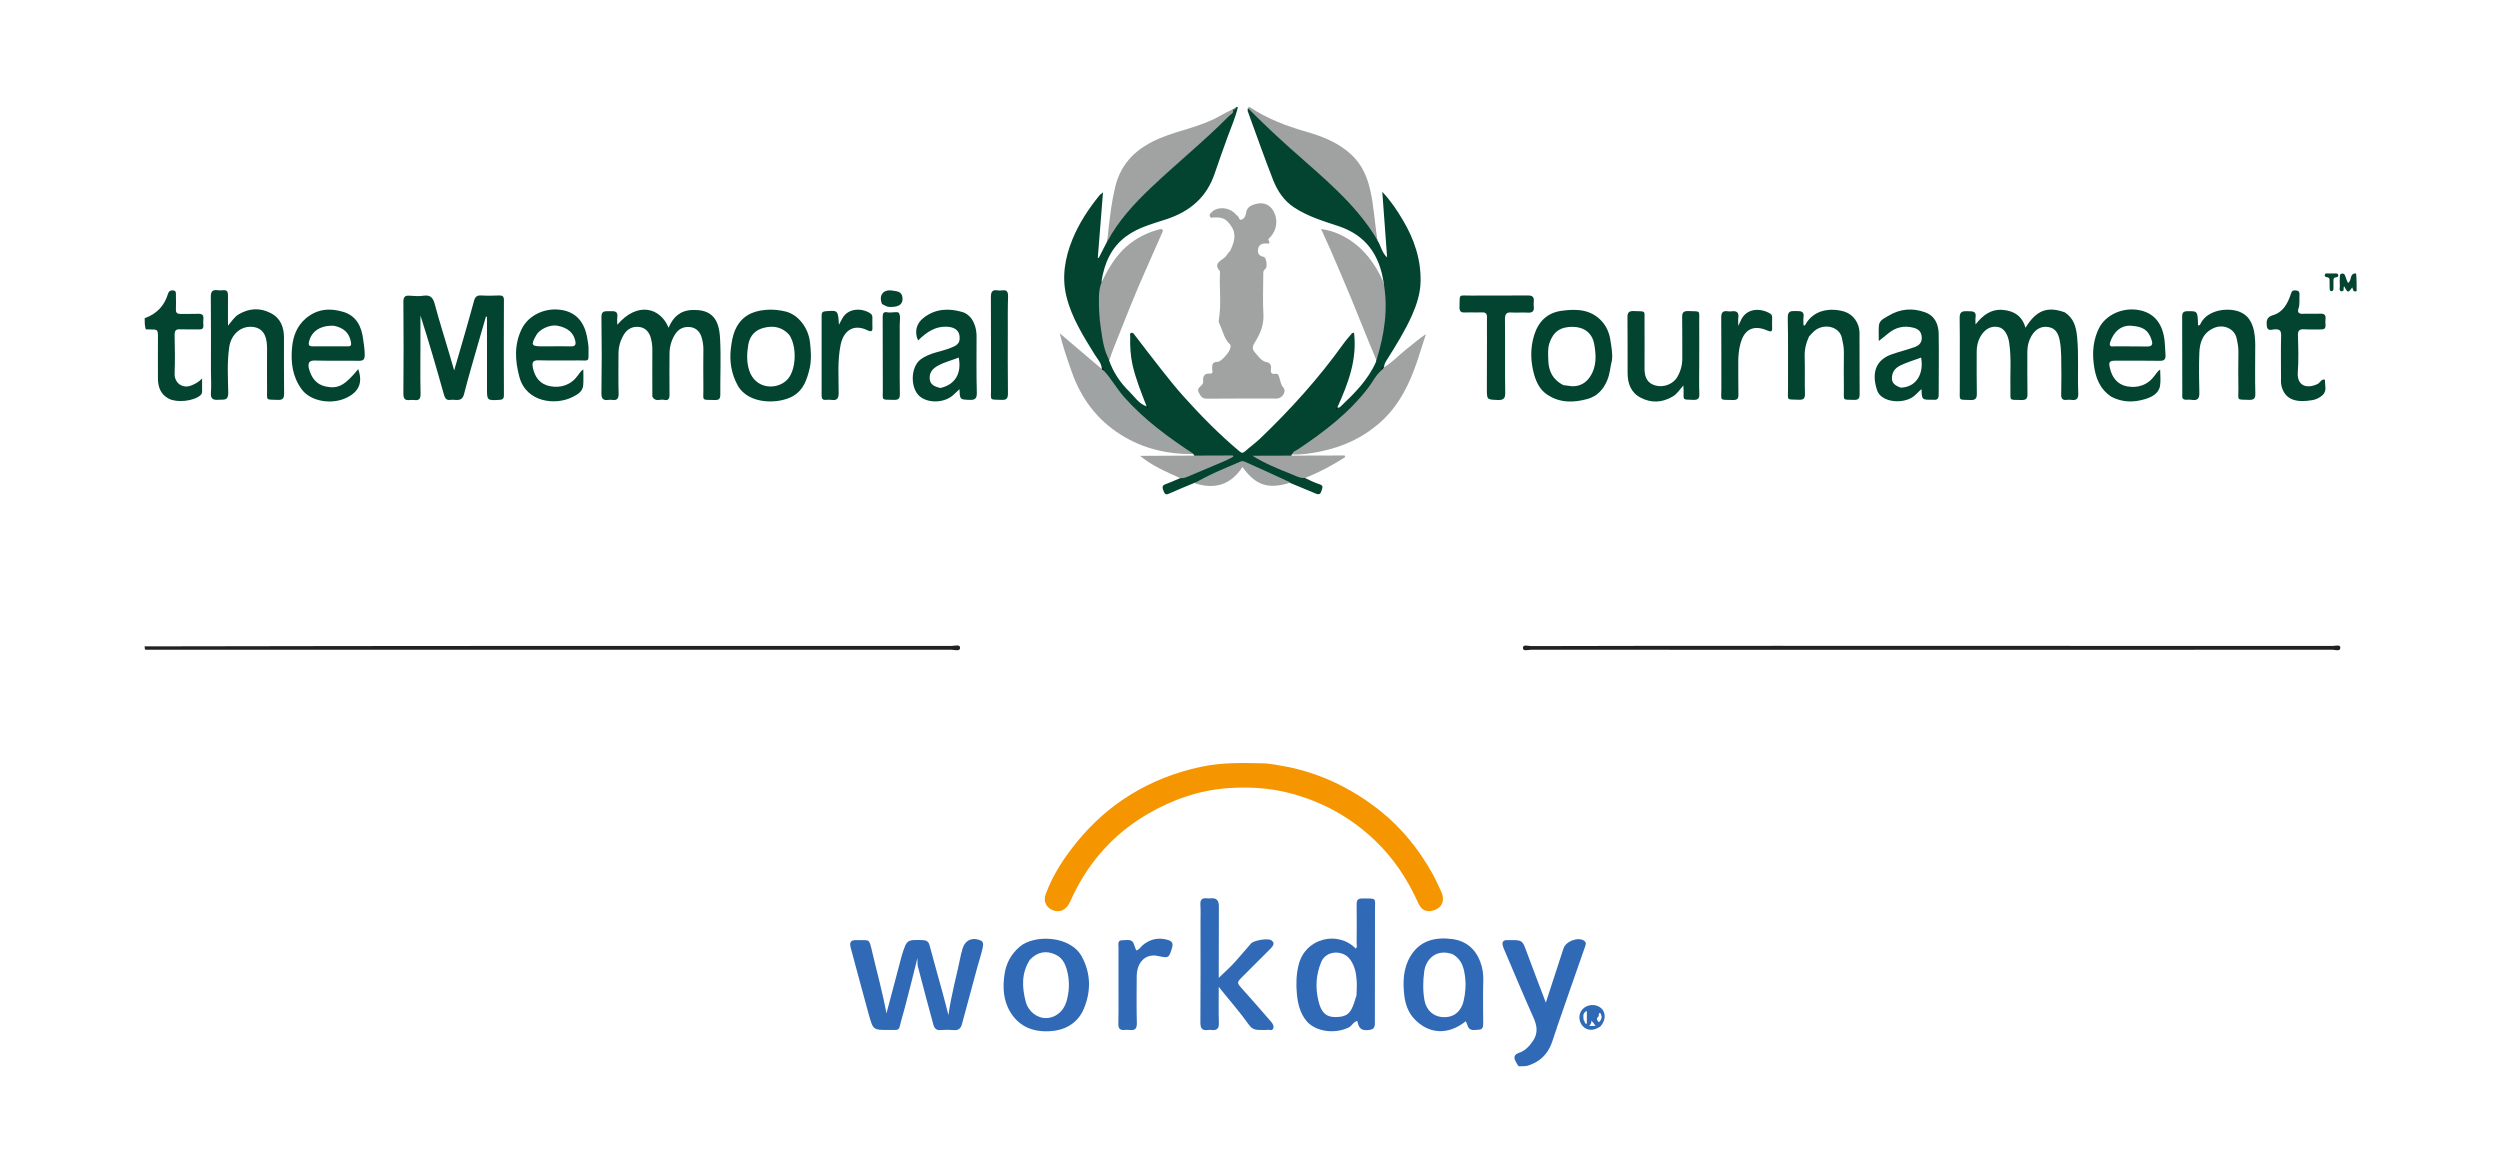 <svg xmlns="http://www.w3.org/2000/svg" viewBox="0 0 1920 900">
  <title>the Memorial Tournament | Workday</title>
  <path fill="#02442F" d="M1062.7,217.4c-3.2-21.7-13.7-36.9-35.2-43.9c-11.6-3.8-23.4-7.4-33.8-14.3c-7.8-5.2-12.7-12.7-16-21.1
    c-6.8-17.4-13-35.1-19.4-52.6c-0.2-0.6-0.1-1.3,0-2.3c1.8-0.2,2.8,0.9,3.9,2c23.1,23.6,49.6,43.6,72.6,67.4c7.7,8,15,16.4,20.6,26.1
    c1,1.7,1.9,3.5,2.4,5.8c2.8,4.1,3.1,9.1,7.5,13.2c-1.2-17-2.4-33.1-3.7-50.4c6.7,7.2,11.5,14.4,15.9,21.9
    c8.6,14.5,13.9,30.1,13.5,47.2c-0.2,9.1-3,17.6-6.6,25.8c-5.4,12-12.3,23.1-19.3,34.2c-1,1.6-2,3.1-2.2,5.7
    c-0.4,1.3-0.7,1.8-1.2,2.7c-8.3,11.9-16.7,23.2-27.2,32.9c-11.9,10.9-24.8,20.5-38.4,29.4c-1.1,0.7-2.5,1-3.9,1.8
    c-0.3,0.2-0.2,0.6-0.2,0.8c-1.6,2.2-3.9,1.7-6,1.7c-7.6,0.1-15.2,0.1-21.3-0.1c11.4,5,24.1,10.3,37.1,15.6c4,1.9,7.7,3.8,11.6,5
    c3.5,1.1,2,3.1,1.5,5c-0.6,2.3-1.7,3.3-4.3,2.2c-6.2-2.7-12.5-5.1-19-7.9c-9.7-3.1-18.5-7.4-27.2-11.9c-7.3-3.7-13.7-3.7-20.6,0.1
    c-7.3,4-15.2,6.8-22.7,10.4c-1.1,0.5-2.1,0.9-3.7,1c-6.9,2.9-13.4,5.5-19.8,8.4c-2.6,1.2-3.3-0.4-4-2.1c-0.7-2-1.7-4.1,1.4-5.2
    c3.5-1.3,7-2.8,10.7-4.4c9-4.4,18.3-7.4,27.2-11.5c3.9-1.8,7.7-4,11.2-4.7c-5.9,0.1-12.9,0.1-19.9,0c-2.3,0-4.7,0.3-7-1.3
    c-0.2-0.3-0.3-0.7-0.3-0.9c-6.4-2.4-11.5-6.8-16.9-10.5c-10.5-7.1-20.2-15.2-29.3-24c-8.6-8.3-15.7-18-22.6-28.2
    c-0.7-1-1.1-1.7-1.9-2.8c-0.2-5.1-3.5-8-5.6-11.5c-8.6-14-17.5-28-21.5-44.1c-3.8-15-1.3-29.9,4.5-44.1c5-12.3,12.3-23.4,20.7-33.8
    c0.5-0.6,1.2-1.1,2.8-2.4c-1.4,17.4-2.7,33.8-4,50.2c0.2,0.1,0.5,0.2,0.7,0.2c2-3.9,4-7.9,6.2-12.1c3.9-11.8,12.1-20.2,19.7-29
    c16.3-18.6,35.9-33.6,54-50.3c7.8-7.2,15.6-14.5,23-22.6C947,84,947,84,947,84c0.5-0.4,1.1-0.4,1.9-1c0.2-0.2,0.1-0.5,0.1-0.6
    c0.5-0.1,0.9-0.2,1.7-0.2c-1.7,7.7-5,14.9-7.7,22.4c-3.4,9.5-6.9,19-10.1,28.6c-6.1,18.1-18.7,29-36.6,35
    c-10.7,3.6-22,6.3-31.4,13.3c-11.4,8.4-16.6,20.3-18.9,34.2c1.6,3.4-0.5,6.2-0.6,9.2c-0.3,14.7,0.7,29.3,4.7,43.5
    c0.7,2.6,1.5,5.1,1.6,8.2c3.4,9.6,8.8,17.5,15.7,24.2c4.1,4,7.1,9.2,13.2,11.3c-4-10.4-8.3-20.8-10.8-31.8c-1.6-7.2-2-14.4-1.8-21.7
    c0-1.1-0.5-2.6,0.9-3c1.3-0.3,2,1,2.7,1.9c6.6,8.5,13,17.1,19.7,25.5c5.8,7.4,11.7,14.8,18,21.8c13.3,14.8,27.3,29,42.6,41.8
    c1.6,1.4,2.6,1.5,4.2,0.1c3.8-3.4,8-6.4,11.7-9.9c23.3-22.3,44.8-46.1,63.6-72.3c2.1-3,4.5-5.7,6.9-8.5c0.2-0.2,0.6-0.2,1.6-0.5
    c2.5,20.7-4.5,39-12.8,57.4c1.1,0.5,1.9-0.1,2.6-0.8c10.6-10.1,21.1-20.4,27.2-34.5c-0.3-3.7,0.7-6.9,1.6-10.1
    c4.1-15.4,4.9-31.1,3.8-47C1062.1,219.4,1062.1,218.6,1062.7,217.4z"/>
  <path fill="#3069b5" d="M1166.4,818.9c-1.1-1.2-1.7-2.4-2.3-3.6c-1.7-3.2-1.4-5.4,2.5-6.7c4.6-1.6,7.8-4.9,10.6-9
    c4.4-6.4,3.2-12.2,0.2-18.8c-7.5-16.6-14.4-33.4-21.6-50.2c-0.6-1.4-1.2-2.7-1.6-4.1c-0.8-2.8,0.1-4.6,3.3-4.5c1.2,0,2.3,0,3.5,0
    c7.8,0,8.3,0.5,11,7.8c4.9,13.2,9.9,26.3,15.2,40.2c4.7-14.4,9.1-28.1,13.6-41.7c1.8-5.4,11-8.9,15.7-5.9c2.2,1.4,1.3,3.3,0.6,5.3
    c-7,19.8-13.8,39.6-20.7,59.4c-1.6,4.5-2.9,9.1-4.5,13.5c-3.2,9-9.3,15-18.7,17.9C1171,818.9,1168.9,818.9,1166.4,818.9z"/>
  <path fill="#A0A2A2" d="M1057.9,184.5c-16.8-28.5-42.8-48.9-67.1-70.7c-10.9-9.8-21.6-19.8-32.1-30.5c-0.3-0.3-0.3-0.6-0.2-0.7
    c0.3-0.2,0.6-0.3,1.2-0.4c13.5,9,28.1,14.5,43.3,18.9c13.1,3.7,25.7,8.8,35.6,18.4c7.1,6.9,11.2,15.7,13.5,25.5
    C1055.2,157.8,1055.7,171.1,1057.9,184.5z"/>
  <path fill="#232120" d="M111.1,496.4c206.6-0.4,413-0.4,619.5-0.3c2.4,0,6.8-1.6,6.7,1.5c0,2.9-4.4,1.4-6.8,1.4
    C524.4,499,318.2,499,111.6,499C111.1,498.3,111.1,497.5,111.1,496.4z"/>
  <path fill="#02442F" d="M111.1,244.4c9.2-3.3,15-9.4,17.8-18.4c0.6-2.1,1.7-3.1,3.9-3c2.9,0.2,2.2,2.4,2.3,4.1c0.1,3.5,0.1,7,0,10.5
    c-0.1,2.6,1,3.5,3.5,3.5c4.5-0.1,9,0.1,13.5-0.1c3-0.1,4.4,0.8,4.1,3.9c-0.2,1.6-0.1,3.3,0,5c0.1,2.4-1,3.2-3.3,3.1
    c-4.8-0.1-9.7,0.1-14.5-0.1c-3.3-0.2-4.3,1-4.3,4.3c0.2,9.8,0.4,19.7,0,29.5c-0.3,7.5,6.2,12.3,13.4,9.1c2.5-1.1,5-2.3,7.7-5.1
    c0,4.1,0,7,0,10c0,1.2-0.5,2.2-1.4,3c-5.5,4.5-18,5.7-24.2,2.5c-6.2-3.3-8.2-8.8-8.3-15.2c-0.1-10.5,0-21,0-31.5
    c0-6.5,0-6.5-6.4-6.5c-0.8,0-1.7,0-2.9,0C111.1,250.3,111.1,247.6,111.1,244.4z"/>
  <path fill="#02442F" d="M1809.9,223.6c-2.7,0.9-2.8-1.1-3.3-2.9c-3.3,4.4-3.5,4.4-6.3-0.8c-1,1.1,0.6,4-2,3.8c-2.3-0.2-1.2-2.7-1.3-4.2
    c-0.2-2.1-0.1-4.3,0-6.5c0-1.3-0.1-2.8,1.9-2.9c1.5-0.1,1.9,0.8,2.3,2.1c0.5,1.7,1.3,3.4,2,5.1c3.3-1.6,0.8-7.5,6.3-7.3
    C1809.9,214.4,1809.9,218.7,1809.9,223.6z"/>
  <path fill="#F59500" d="M990.6,589.3c26.2,5.7,49.1,17.3,69.6,33.6c16.3,13,29.2,29.1,39.5,47.3c2.7,4.8,5,9.9,7.3,14.9
    c2.5,5.4,1,10.8-3.6,13.1c-6.2,3.1-11.4,1.7-14.1-4.5c-8.3-18.4-19.2-35-34-48.9c-18.7-17.6-40.4-29.4-65.2-35.8
    c-15.6-4-31.3-4.8-47.1-3.7c-22,1.6-42.5,8.7-61.7,19.9c-10.5,6.2-20.2,13.5-28.7,22c-13.1,13-23.2,28.2-30.7,45.2
    c-2.9,6.5-7.8,8.7-13.2,6.7c-5.1-1.9-7.6-6.9-5.7-12.1c5.5-15.2,14.3-28.4,24.4-40.8c11.7-14.2,25.2-26.3,41-36
    c16.6-10.2,34.5-17.1,53.6-21.2c15.5-3.4,31.2-3.2,46.9-2.8C976,586.3,983.1,588,990.6,589.3z"/>
  <path fill="#02442F" d="M344.9,271.1c1.2,4.3,2.3,8.1,3.9,13.4c3-10.3,5.6-19.3,8.2-28.3c2.4-8.4,4.8-16.8,7.1-25.3
    c0.8-3,2.3-4.2,5.6-4c4.5,0.3,9,0.2,13.5,0c2.7-0.1,3.9,0.7,3.8,3.7c-0.1,24.3-0.1,48.6,0,73c0,2.6-1,3.4-3.5,3.5
    c-9.5,0.5-9.5,0.5-9.5-8.9c0-18.3,0-36.6,0-54.9c-0.3-0.1-0.5-0.1-0.8-0.2c-1.7,6-3.5,12-5.2,18c-3.9,13.8-8.1,27.6-11.6,41.5
    c-1.7,6.7-6.6,3.9-10.4,4.5c-3.8,0.6-4.4-1.9-5.3-4.9c-5.6-20-11.4-40-17.8-59.9c0,7,0,14,0,21c0,13-0.2,26,0.1,39
    c0.1,4.1-1.2,5.5-5.1,4.9c-1-0.1-2-0.1-3,0c-3.9,0.5-5.1-0.9-5.1-4.9c0.2-23.5,0.2-47,0-70.5c0-3.8,1.2-5,4.9-4.7
    c3.5,0.3,7.1,0.5,10.5,0c5.9-0.9,7.6,2.1,8.9,7.2C337.3,246.4,341.2,258.5,344.9,271.1z"/>
  <path fill="#3069b5" d="M694.9,773.9c-1.3,5-2.8,9.5-3.8,14.1c-0.5,2.3-1.6,3.1-3.7,3c-1.7,0-3.3,0-5,0c-11.7,0-11.8,0-15-11.2
    c-4.8-17.3-9.4-34.8-14.1-52.1c-0.9-3.5-0.3-5.8,4.1-5.7c10.9,0.4,9.8-2.1,12.6,9.7c3.5,15,7.7,29.9,10.8,46.6
    c4-14.9,7.6-28.4,11.1-41.9c0.3-1.1,0.6-2.2,0.9-3.3c3.7-11.5,3.7-11.4,15.8-11.1c2.9,0.1,4.6,1.1,5.3,4c3.2,12,6.6,24,9.9,36
    c1.6,5.8,3,11.6,4.6,17.6c2.2-16.1,6.7-31.6,9.8-47.3c0.1-0.6,0.5-1.2,0.6-1.9c1.4-7.7,7.1-11.1,14.1-8.2c3,1.2,2.1,4,1.7,6.1
    c-1,4.6-2.5,9.2-3.8,13.7c-4,14.7-8,29.4-11.9,44.1c-0.9,3.6-2.6,5.4-6.5,5c-3.3-0.3-6.7-0.3-10,0c-3.1,0.3-4.7-1.2-5.5-3.9
    c-4.1-15-8.1-30-12-45.1c-0.4-1.7-0.2-3.6-0.3-6.4C701.4,748.9,698.2,761.2,694.9,773.9z"/>
  <path fill="#02442F" d="M501,304.7c0-12.5-0.1-24.5,0-36.4c0-3.4-0.5-6.7-1.5-9.8c-1.3-3.9-4.2-6.9-8.6-7.4c-5.1-0.6-9.2,1.5-11.8,5.9
    c-2.7,4.5-4.1,9.4-4.1,14.7c0,10.2-0.2,20.3,0.1,30.5c0.1,4-1.2,5.5-5.1,4.9c-0.8-0.1-1.7-0.1-2.5,0c-4.3,0.7-5.7-0.9-5.6-5.4
    c0.3-19.3,0.3-38.6,0-58c-0.1-5.6,3.1-4.5,6.4-4.7c3.4-0.1,6.5-0.3,5.8,4.7c-0.3,1.7,0,3.5,0,5.7c15.5-18.1,33-13.2,39.4,2.3
    c3.3-8.1,8.9-13.2,17.7-13.6c15.7-0.8,21,7.2,21.8,21.5c0.8,14.5,0.1,29,0.2,43.5c0,3.5-1.3,4.2-4.4,4.1c-10.4-0.3-8.5,1-8.6-8.3
    c-0.1-10.3-0.1-20.7,0-31c0-3.2-0.6-6.4-1.5-9.3c-1.3-3.9-4.2-6.9-8.6-7.4c-5.1-0.6-9.2,1.5-11.8,5.8c-2.7,4.4-4.1,9.4-4.1,14.7
    c-0.1,10.5-0.1,21,0,31.5c0,3.1-1,4.6-4,3.9C507.1,306.3,503.4,309,501,304.7z"/>
  <path fill="#02442F" d="M1585.8,239.9c6.9,4.6,8.6,11,9.4,18.6c1.4,14.5,0.3,28.9,0.9,43.4c0.2,4.2-1.2,5.8-5.3,5.2
    c-1.1-0.2-2.3-0.1-3.5,0c-3.2,0.4-4.4-0.9-4.3-4.2c0.2-9.8,0.2-19.7,0-29.5c-0.1-4.1-0.4-8.3-1.2-12.3c-1-4.7-3-9-8.5-9.9
    c-5.4-1-10.1,1.5-13.2,6.9c-2.1,3.7-3.1,7.6-3.1,11.9c0,10.8-0.1,21.7,0.1,32.5c0.1,3.9-1.2,4.8-4.9,4.7c-9.7-0.3-8,1-8.2-8.3
    c-0.3-11.8,0.8-23.6-0.9-35.4c-0.9-6.4-3.8-11.4-8.3-12.3c-5.6-1.2-10.6,1.5-13.9,7.4c-2,3.6-2.8,7.4-2.8,11.4
    c0,10.7-0.1,21.3,0.1,32c0.1,3.7-0.7,5.4-4.9,5.2c-9.6-0.4-8.1,1-8.2-8.3c-0.1-18.2,0.2-36.3-0.1-54.5c-0.1-4.7,1.7-5.6,5.8-5.4
    c3.6,0.2,7.4-0.6,6.4,5.1c-0.2,1.3,0,2.6,0,5.1c5.7-7.3,12-11.9,20.9-11.2c8.8,0.7,14.9,4.8,17.5,13.7
    C1563.8,238.3,1572.3,235,1585.8,239.9z"/>
  <path fill="#3069b5" d="M969.1,791c-4.1,0-7,0.1-9.8-3.8c-7-9.9-15.1-19-23.3-29.3c0,9.7-0.2,18.6,0.1,27.5c0.2,4.4-1.4,6.2-5.7,5.6
    c-0.8-0.1-1.7-0.1-2.5,0c-4.6,0.7-6-1.1-6-5.8c0.2-25.3,0.1-50.6,0.1-76c0-4.8,0.2-9.7-0.1-14.5c-0.2-3.8,1.3-5.2,5-4.8
    c1,0.1,2,0.1,3,0c4.5-0.4,6.2,1.7,6.2,6.1c-0.1,17-0.1,34-0.1,51c0,1.3,0,2.7,0,4c4.3-4.2,8.8-8.1,12.8-12.6
    c4.1-4.5,7.9-9.3,12-13.8c2.3-2.5,12.8-4.2,15.5-2.5c2.9,1.9,1.8,4-0.2,6.1c-7.2,7.2-14.4,14.4-21.6,21.6c-5,5-4.8,4.9,0.1,10.3
    c7.3,8.1,14.4,16.3,21.6,24.6c1.2,1.4,2.3,3.1,1.7,5c-0.9,2.4-3.2,0.9-4.8,1.2C971.9,791.2,970.7,791,969.1,791z"/>
  <path fill="#A0A3A3" d="M847.7,284.6c6,6.5,10,14,15.7,20.4c15.4,17.4,33.9,30.9,53.4,43.7c-20,0.3-39.1-4.1-56.1-14.9
    c-18.3-11.5-30.6-28.1-37.7-48.5c-3.3-9.5-6.7-18.9-9.1-29.3c10.5,9,21,17.9,31.8,27c0.3,0.2,0.3,0.1,0.3,0.1
    C846.5,283.4,847.1,283.8,847.7,284.6z"/>
  <path fill="#A1A3A3" d="M992.5,349c0.3-2.3,2.7-2.8,4.3-3.9c20.4-13.6,39.7-28.3,54.6-48.1c3.1-4.1,5.2-8.9,9.5-12.5
    c0.5-1,0.9-1.8,1.9-2.3c0.3-0.2,0.2-0.1,0.2-0.1c6.3-3.8,11.3-9.4,17.1-13.9c4.9-3.8,9.5-8,15-11.6c-2.4,7.4-4.7,14.9-7.2,22.3
    c-5.6,16-12.8,31-25.2,43c-14,13.5-30.9,21.4-49.8,25.1C1006.3,348.2,999.7,349.4,992.5,349z"/>
  <path fill="#02442F" d="M162,285c0-19.2,0.1-37.8-0.1-56.5c-0.1-4.3,0.9-6.3,5.5-5.6c1.3,0.2,2.7,0.1,4,0c2.9-0.3,3.7,1.1,3.7,3.8
    c-0.1,7.4,0,14.9,0,23.4c3.1-3.7,5.2-7,8.4-8.8c8-4.7,16.5-5.1,24.7-0.7c7.4,3.9,9.9,10.8,9.9,18.8c0,14.2-0.1,28.3,0.1,42.5
    c0,3.7-0.6,5.4-4.9,5.2c-9.6-0.4-8.1,1-8.2-8.3c-0.1-10.5,0-21,0-31.5c0-10.5-3.9-15.9-11.9-16.3c-8.6-0.5-15.7,6.1-17.1,15.3
    c-1.8,11.8-1,23.6-0.8,35.3c0.1,6.5-3.6,5.1-7.3,5.4c-4.2,0.4-6.5-0.6-6-5.6C162.4,296.2,162,290.8,162,285z"/>
  <path fill="#A0A3A2" d="M946.6,84c1.5,2.8-1.2,3.6-2.5,4.9c-19.2,19.4-40.4,36.5-60.2,55.3c-12.9,12.3-25,25.3-33.6,41.5
    c0.8-8.4,1.8-16.9,3-25.5c0.8-5.6,1.9-11.2,3.2-16.7c4.6-19.1,17.3-30.3,34.7-37.5c14.9-6.2,31.3-8.7,45.5-16.9
    C939.9,87.3,943.1,85.7,946.6,84z"/>
  <path fill="#02442F" d="M1678.3,307c-2.9-0.5-2.3-2.5-2.3-4c0-20,0-40-0.1-59.9c0-3,0.9-4,4-4.1c7.9-0.1,7.9-0.2,8.2,10.9
    c1.5,0.2,1.9-1.2,2.3-2c5.3-9.8,20.1-11.9,29.2-8.6c6.8,2.5,9.9,7.9,11.4,14.6c1.1,5.2,1.1,10.5,1,15.8c0,10.8-0.2,21.6,0.1,32.5
    c0.1,3.6-0.9,5-4.7,4.9c-9.9-0.4-8.3,1-8.3-8.1c-0.1-9.5-0.2-19,0-28.5c0.1-3.7-0.6-7.3-1.4-10.8c-1.6-7.3-10.1-11-17.4-7.8
    c-8.3,3.6-10.9,10.8-11.2,19c-0.4,10.1-0.3,20.3,0,30.5c0.2,4.7-1.3,6.4-5.9,5.7C1681.8,306.8,1680.3,307,1678.3,307z"/>
  <path fill="#02442F" d="M1389.3,258.5c-2.4,5.2-3.5,10.3-3.3,15.7c0.3,9.3-0.1,18.7,0.2,28c0.1,3.7-0.9,5-4.7,4.8
    c-9.9-0.4-8.3,1-8.3-8.1c-0.1-18.3,0.2-36.6-0.2-54.9c-0.1-5.1,2.3-5.2,6-5.1c3.4,0.1,6.9-0.5,6.1,4.9c-0.3,2,0,4,0,6
    c1.2,0.6,1.5-0.6,1.8-1.1c6.3-10.9,19.3-12.6,29.8-9.3c6.6,2.1,11.3,8.8,11.4,16c0.1,15.8,0,31.6,0.1,47.5c0,3.4-1.2,4.3-4.4,4.2
    c-9.2-0.2-7.6,0.7-7.7-7.7c-0.1-9.5-0.1-19,0-28.5c0.1-3.9-0.7-7.6-1.5-11.3c-1.9-8.9-13.8-11.7-21.3-5.3
    C1391.9,255.5,1390.7,256.9,1389.3,258.5z"/>
  <path fill="#02442F" d="M1305,281c0,7.5-0.2,14.5,0.1,21.5c0.1,3.4-0.9,4.7-4.5,4.6c-9.2-0.3-7.4,0.4-7.6-7.4c0-0.9-0.1-1.9-0.2-3.7
    c-2.9,3.5-5.1,6.8-8.3,8.6c-8,4.7-16.5,5.1-24.7,0.7c-7.3-3.9-9.8-10.9-9.8-18.8c-0.1-14.2,0.1-28.3-0.1-42.5
    c-0.1-3.8,0.9-5.3,5-5.1c9.5,0.4,8-0.9,8.1,7.9c0.1,12.2,0,24.3,0,36.5c0,7.2,2.8,11.3,8.5,12.8c6.4,1.7,13.6-1.2,16.7-6.6
    c2.6-4.6,3.9-9.4,3.8-14.7c-0.1-10.3,0.1-20.7-0.1-31c-0.1-3.6,0.8-5,4.7-4.9c9.9,0.4,8.3-1,8.4,8.1
    C1305.1,258.2,1305,269.3,1305,281z"/>
  <path fill="#232120" d="M1365,496c142.5,0,284.4,0,426.4,0.1c2.1,0,6-1.3,6,1.3c-0.1,3.2-4,1.6-6.2,1.6c-205.1,0.1-410.2,0.1-615.4,0
    c-2.2,0-6.3,1.5-6.2-1.5c0-2.8,4.2-1.3,6.4-1.3C1238.9,496,1301.7,496,1365,496z"/>
  <path fill="#02442F" d="M1142,262c0-6.3-0.1-12.2,0-18c0.1-3-0.8-4.2-3.9-4.1c-4.3,0.2-8.7-0.1-13,0.1c-3.4,0.2-4.3-1.2-4.2-4.3
    c0.3-10.5-1.1-8.6,8.7-8.7c14.5-0.1,29,0.1,43.4-0.1c4.1-0.1,5.4,1.3,4.9,5.1c-0.1,1-0.1,2,0,3c0.6,3.9-0.9,5.4-4.9,5.1
    c-4-0.3-8,0.2-12-0.1c-4.3-0.4-5.2,1.4-5.2,5.4c0.2,18.6-0.1,37.3,0.2,55.9c0.1,4.5-1,6.1-5.8,5.9c-8.3-0.4-8.3-0.1-8.3-8.7
    C1142,286.5,1142,274.5,1142,262z"/>
  <path fill="#02442F" d="M1766,226.3c-0.2,3.9,0.4,7.4-0.8,10.8c-0.9,2.6,0.2,4,3.2,3.9c4.5-0.2,9,0.1,13.5-0.1c2.9-0.1,4.4,0.7,4.1,3.9
    c-0.2,1.6-0.1,3.3,0,5c0.1,2.4-0.9,3.2-3.3,3.2c-4.3-0.1-8.7,0.2-13-0.1c-3.6-0.2-5,0.8-4.9,4.7c0.3,9.5,0.6,19-0.1,28.4
    c-0.7,9.8,6.3,13.1,15.2,8.9c1.9-0.9,2.6-3.5,5.1-3.5c0.2,0,0.6,0.4,0.6,0.7c-0.2,3.8,1.7,8-1.8,11.3c-2.3,2.1-5,3.4-7.9,3.9
    c-11.6,2-20.9,0.3-23.7-10.8c-0.6-2.4-0.4-4.9-0.4-7.4c0-10.5-0.2-21,0.1-31.4c0.1-3.8-1.1-4.9-4.8-4.8c-2.1,0-5.7,2-6.2-2.5
    c-0.4-3.8-0.2-6.9,4.6-8.3c7.7-2.2,11.3-8.7,13.7-15.8c0.6-1.7,0.9-3.5,3.5-3.3C1764.9,223.1,1766.1,223.6,1766,226.3z"/>
  <path fill="#3069b5" d="M859,764c0-12.5,0-24.5,0-36.4c0-2.3-1-5.6,3.1-5.5c3.4,0.1,7.6-1.6,9,3.7c0.4,1.4,1,2.7,1.5,4.1
    c2.5-0.5,3.4-2.7,5-4c5.9-4.9,12.5-6.2,19.8-3.9c2.7,0.9,3.7,2.6,2.8,5.6c-2.4,8.2-2.6,8.4-10.8,6.6c-9.3-2.1-16.3,4.4-16.4,15.6
    c-0.1,12-0.2,24,0.1,35.9c0.1,4.3-1.4,5.8-5.5,5.3c-1.3-0.2-2.7-0.1-4,0c-3.4,0.3-4.8-1.1-4.7-4.6C859.1,779.1,859,771.8,859,764z"
    />
  <path fill="#02442F" d="M645.6,264.8c-2.5,12.4-1.5,24.6-1.5,36.7c0,4.3-1,6.3-5.5,5.6c-1.5-0.2-3-0.1-4.5,0c-2.4,0.2-3.1-1-3.1-3.3
    c0-20.5,0-41,0-61.5c0-2.3,0.8-3.1,3.2-3.3c9.4-0.7,9.4-0.8,10.1,10.4c0.9-1.7,1.7-3.1,2.4-4.5c4.5-8.7,15.4-8.4,21.6-4.3
    c1.3,0.9,1.7,1.8,1.7,3.3c0,2.3-0.1,4.7,0,7c0.3,3.6-0.7,4.3-4.1,2.6C656,248.8,648,253.3,645.6,264.8z"/>
  <path fill="#02442F" d="M1337.3,245.4c4.6-9.3,15.6-8.7,22.3-4.5c1.4,0.9,1.4,2.1,1.4,3.4c0,2.5-0.1,5,0,7.5c0.2,3.2-1.1,3.1-3.5,2.1
    c-12-5.3-18.2,0.5-20.7,9.5c-1.5,5.3-1.9,10.7-1.8,16.2c0.1,7.8-0.1,15.7,0.1,23.5c0.1,3-0.8,4.1-4,4.1c-11.2-0.3-9,1.1-9.1-8.9
    c-0.1-18,0.1-36-0.1-54c-0.1-4.2,1.1-5.9,5.3-5.2c0.8,0.1,1.7,0.1,2.5,0c4-0.6,6,0.8,5.3,5.1c-0.2,1.6,0,3.2,0,6.1
    C1336.1,247.9,1336.6,246.8,1337.3,245.4z"/>
  <path fill="#02442F" d="M774,254c0,16.3-0.1,32.1,0.1,48c0,3.8-0.8,5.3-4.9,5.1c-9.6-0.4-8.1,1-8.1-8.4c-0.1-23.5,0.1-47-0.1-70.4
    c0-4,0.9-6,5.2-5.3c1.1,0.2,2.3,0.2,3.5,0c3.6-0.5,4.5,1.1,4.5,4.5C773.9,236.2,774,244.8,774,254z"/>
  <path fill="#02442F" d="M691,276c0,9.2-0.1,17.8,0.1,26.5c0.1,3.4-0.9,4.7-4.5,4.6c-10.3-0.3-8.5,1-8.6-8.4c-0.1-18.3,0-36.6-0.1-55
    c0-3.1,0.4-4.5,4-3.8c2.8,0.5,7.5-0.9,8.4,0.4c1.5,2.2,0.7,6,0.7,9.2C691,258.2,691,266.8,691,276z"/>
  <path fill="#A0A2A2" d="M916.5,349.9c10.4-0.1,20.4-0.1,30.4-0.1c0.1,0.3,0.2,0.6,0.3,0.9c-1.9,1-3.8,2.1-5.8,3
    c-9.8,4.2-19.5,8.3-29.3,12.4c-1.7,0.7-3.4,1.3-5.7,1.1c-10.8-4.9-21.6-9.4-30.8-17.1C889.1,350,902.6,350,916.5,349.9z"/>
  <path fill="#A0A3A2" d="M1002.4,367.1c-4.2,0.3-7.4-1.7-10.7-3c-10.2-4-20.3-8.2-29.9-14.1c9.8,0,19.6,0,29.8-0.1
    c14-0.1,27.5-0.1,41.1-0.1c0.1,0.4,0.3,0.8,0.4,1.3C1023.4,357.3,1013.4,362.6,1002.4,367.1z"/>
  <path fill="#9FA2A2" d="M917.4,371.1c11.1-6.6,23.4-11.5,35.5-16.7c1.4-0.6,2.6,0,3.8,0.5c11.5,5.1,22.9,10.3,34.5,15.7
    c-17.7,5.6-26.9,1.9-37-11.9C945.3,372.3,932.9,376.2,917.4,371.1z"/>
  <path fill="#02442F" d="M677.4,233.5c-2.8-6.7,1-11.6,8.1-10.3c3.1,0.6,7.1,0.3,7.6,5.4c0.6,6.1-4.4,7.4-10.3,7.1
    C681.1,235.6,679.4,234.5,677.4,233.5z"/>
  <path fill="#02442F" d="M1789.2,210c1.6,0,2.8,0,3.9,0c1.1,0,2.5-0.2,2.7,1.4c0.1,1.3-1,1.5-2,1.6c-1.8,0.3-1.7,1.7-1.7,3
    c0,1.8,0,3.6,0,5.4c0,1-0.1,2.1-1.4,2.2c-1.3,0.1-1.5-1-1.5-2c0-1.8,0-3.6-0.1-5.4c0-1.3,0.3-2.8-1.5-3.2c-1.1-0.3-2.6-0.3-2.1-2
    C1785.8,209.4,1787.5,210.2,1789.2,210z"/>
  <path fill="#A0A3A2" d="M948.7,82.8c0.4,1-0.3,1.4-1.5,1.4C947.1,83.2,947.7,83,948.7,82.8z"/>
  <path fill="#A1A3A3" d="M944.8,192.6c4.9-10,4.2-15.8-1.9-22.3c-3-3.2-6.5-3.4-10.4-3.3c-1.1,0-2.8,0.9-3.4-1c-0.5-1.6,0.8-2.4,1.8-3.3
    c3.9-3.9,11.8-3.7,16.7,0.4c0.9,0.7,1.5,1.9,2.5,2.4c1.6,0.7,1.2,4,3.6,3.1c1.9-0.7,3-2.8,3.2-4.7c0.5-5.4,5.2-6.8,8.7-7.5
    c4.9-1.1,9.8,0.9,12.5,5.8c3.5,6.4,2.6,14.1-2.2,19.6c-0.7,0.8-2.3,1.6-1.6,2.8c1.8,3.1-0.7,2.4-2.1,2.4c-3.2-0.1-5.5,1.1-6,4.4
    c-0.6,3.3,0.9,5.2,4.4,5.9c1.9,0.4,3.1,7.7,1.2,9.2c-1.9,1.5-1.6,3-1.6,4.7c0,10-0.5,20,0.1,30c0.5,8.2-2.4,15.1-6.5,21.6
    c-1.8,2.9-2.6,5,0.1,8c2.8,3.1,4.8,6.7,9.5,7.5c1.9,0.3,3.1,2.4,2.7,4.7c-0.4,2.6,0,4.7,3.5,4.1c2.1-0.4,2.2,1,2.8,2.5
    c1,2.7,1,5.5,3.2,8c2.7,3.1-0.9,8.5-5.2,8.5c-17.8,0-35.7-0.1-53.5,0.1c-3.6,0-4.6-1.7-6.1-4.4c-1.5-2.8-0.1-4,1.5-5.5
    c1-0.9,1.9-1.8,1.7-3.4c-0.3-3.8,0.7-6.3,5.4-6c2.7,0.2,1.5-2.5,1.5-3.9c0-3,0.2-5.1,4.2-5.1c2.9,0,9.7-8.1,9.9-11
    c0-0.8,0.2-2-0.3-2.4c-4.5-4-5.4-9.9-7.8-14.9c-0.6-1.3-1.1-2.5-0.9-3.7c2.1-11.9,0.4-23.9,0.9-35.8c0-0.7,0.2-1.6-0.1-2
    c-4.9-5.3,0.2-7.6,3.3-10C942.1,196.6,942.8,194.4,944.8,192.6z"/>
  <path fill="#A1A3A3" d="M852,276.6c-4.3-7.4-5.3-16.2-6.6-24.8c-1.2-8-1.6-16.2-1.4-24.4c0.1-3.7,0.7-7.2,2.1-11
    c5.1-10.1,10.5-19.5,18.8-26.9c7.5-6.6,16-10.9,25.6-13.4c0.8-0.2,1.8-0.4,2.3,0.3c0.6,0.9,0,1.8-0.4,2.7c-4,8.9-7.8,17.8-11.8,26.7
    c-9.2,20.4-17.2,41.3-25.5,62C854,270.7,853,273.5,852,276.6z"/>
  <path fill="#A1A3A3" d="M1062.6,216.9c3.7,20.4,0.6,40-5.5,59.8c-6.5-15.4-12.7-31.2-19.1-46.8c-5.4-13.1-11-26-16.6-39
    c-2.1-4.8-4.3-9.4-6.8-15c7.7,1,13.9,3.6,19.9,7.1C1047.8,190.9,1056.3,202.8,1062.6,216.9z"/>
  <path d="M847.9,284.5c-0.6-0.1-1.2-0.5-1.9-1.2C846.9,282.9,847.6,283.1,847.9,284.5z"/>
  <path d="M1062.7,282c-0.2,0.6-0.7,1.3-1.4,2.1C1061.1,283.3,1061.2,282.3,1062.7,282z"/>
  <path d="M1027,313c-0.1,0.5-0.3,0.9-0.4,1.4c-0.7-0.3-0.4-0.7,0.1-1.3C1027,313,1027,313,1027,313z"/>
  <path d="M881,312c0.5,0.4,1.3,0.7,0.4,1.4c-0.2-0.3-0.3-0.6-0.4-1.1C880.9,312.1,881,312,881,312z"/>
  <path fill="#3069b5" d="M1056,699.5c0-10.4,1.7-9.4-9.7-9.5c-3.3,0-4.4,1.2-4.4,4.4c0.1,10,0.1,20,0,30c0,1.3,0.7,2.9-0.7,4.1
    c-13.5-13.9-38.8-8.4-43.9,12.7c-1.8,7.3-2,14.8-1.3,22.2c0.7,7.3,2.4,14.6,7.3,20.6c6.6,8.2,21.9,10.6,33.1,4.8
    c2.3-1.6,3.3-4.2,6-4.7c1.3,6.2,3.3,7.6,9.3,6.9c5-0.6,4.1-4.3,4.2-7.6C1056,755.5,1056,727.5,1056,699.5z M1041.8,764.4
    c-0.6,2-1.1,3.5-1.6,5.1c-2.9,9.1-6.1,11.6-14.7,11.6c-6.8,0-10.6-3.1-12.8-11.8c-2.6-10.4-2.2-20.6,2.1-30.7
    c3.8-8.9,16.9-9.2,22.2-1.6c3.4,4.8,4.5,10.1,4.9,15.7C1042.2,756.3,1041.9,760.1,1041.8,764.4z"/>
  <path fill="#3069b5" d="M1139,764c-0.2-7.1,1-14.2-1-21.7c-0.2-0.7-0.3-1-0.4-1.3c-3.3-11.2-10.9-18.3-22.2-19.8
    c-12.9-1.7-24.8,0.9-32.2,13.2c-5.6,9.4-5.9,19.8-4.7,30.2c0.8,6.6,3,12.9,7.6,17.8c11.1,12,26.3,12.7,39.6,1.9c0.5,1.1,1,2,1.3,3.1
    c1.4,4.9,5.4,3.5,8.7,3.4c3.4-0.1,3.4-2.7,3.4-5.4C1138.9,778.3,1139.1,771.2,1139,764z M1124,769c-1.6,6.6-6.5,13-16.6,12.1
    c-6.7-0.6-12.1-5.4-13.4-12.9c-1.3-7.3-1.2-14.6-0.2-22.1c1.3-9.6,9.4-17.8,22-13.2c6.6,3.9,8.4,9.9,9.3,16.7
    C1126,756.2,1125.5,762.6,1124,769z"/>
  <path fill="#3069b5" d="M830.7,734.4c-9.2-16.2-36.7-16.7-47.6-7.3c-6.6,5.7-10.3,12.6-11.6,20.9c-1.5,10.1-1.1,20.2,4.4,29.2
    c7.3,12.1,19,15.9,32.3,14.6c11.3-1.1,20.2-7.1,24.4-17.6C837.9,761.2,837.9,747.6,830.7,734.4z M819,769.3
    c-2.3,7.6-8.5,12.4-15.3,12.6c-7.1,0.2-13.9-4.9-16-12.8c-2.8-10.9-3.4-21.7,3.3-32.1c5.9-6.1,12.7-7.2,19.8-3.8
    c6.1,2.9,8.1,8.8,9.4,15.3C821.5,755.6,821,762.5,819,769.3z"/>
  <path fill="#02442F" d="M1236.8,261.4c-0.8-5.6-3-10.9-7-15.1c-8.4-8.8-18.9-9.1-29.9-7.7c-11.5,1.4-18.3,8.2-21.6,18.6
    c-3.2,10.1-2.9,20.6,0,30.8c1.8,6,4.6,11.7,10.3,15.3c9.7,6.3,20.1,6,30.6,3.1c7.5-2.1,12.2-7.2,15.2-14.5c2.1-4.9,2.2-10,3.6-15.3
    C1238.6,271.2,1237.5,266.2,1236.8,261.4z M1221.1,289.4c-3.9,5.9-10,8.3-17.1,6.8c-1-0.2-2-0.2-3.3-0.4
    c-8.1-4.1-11.4-10.7-11.6-19.1c-0.1-4.4-0.6-8.9,0.9-13.3c2.9-8.6,8.4-12.5,17.9-12.4c8.4,0.1,14.8,4.5,16.4,13
    C1225.9,272.6,1226.4,281.5,1221.1,289.4z"/>
  <path fill="#02442F" d="M622.1,263.1c-1.2-11.2-8.9-21.5-18.9-23.9c-5-1.2-10.2-1.7-15.3-1.2c-10.4,0.9-18.6,5-23.2,15.2
    c-2.1,4.7-2.8,9.5-3.4,14.4c-1.2,9.9,0.4,19.5,5.2,28.3c8.4,15.3,32.3,14.4,42.7,8.2c8-4.7,10.6-12.7,12.7-21.5
    C623.3,275.9,622.8,269.6,622.1,263.1z M604.3,291.9c-8.1,7.9-24.4,7-29-7.7c-2-6.4-1.7-13-0.6-19.6c1.3-7.3,5.8-11.5,12.6-13
    c6.9-1.6,13.5-0.4,18.8,5.5C612.3,266.1,611.6,284.8,604.3,291.9z"/>
  <path fill="#02442F" d="M278.9,260.5c-1.2-9.6-5.1-17.8-15-20.9c-10.3-3.2-20.2-2.5-29,4.9c-6.9,5.9-9.8,13.7-10.6,22.3
    c-1.1,11.4,0.3,22.6,7.4,32.2c6.8,9.3,23,12.1,34.6,6.4c9.6-4.7,12.4-11.8,8.8-21.9c-10.2,12.4-15.3,15.3-24.7,13.4
    c-7.5-1.5-11.4-6.8-13.3-14.4c-0.6-4.1,0.5-5.7,4.7-5.6c11.3,0.3,22.6,0,34,0.2c3.2,0,4.2-1,4.3-4.2
    C280.2,268.6,279.4,264.6,278.9,260.5z M267.1,266c-9,0-18-0.1-27,0c-2.9,0-3.4-1.2-2.7-3.8c1.9-7.9,8.9-12.5,19.1-12
    c7.2,1.5,11.6,5.1,13,12.3C269.9,265.1,269.7,266,267.1,266z"/>
  <path fill="#02442F" d="M452,269c0.1-3.3-0.4-6-0.9-8.8c-2-12.7-8.5-20.2-19.5-22.1c-12.7-2.2-25.5,3.8-30.8,14.3
    c-6,12.1-5.3,24.5-1.9,37.1c5.3,19.7,27.9,21.9,40.6,15.5c3.7-1.9,8-4,8.4-9.1c0.3-4,0.1-8.1,0.1-12.2c-2,1.3-3,3-4.1,4.5
    c-5.3,7.4-13,10-21.5,8.4c-7.5-1.4-11.8-6.9-13.2-14.5c-0.7-3.7,0-5.5,4.4-5.4c10.3,0.3,20.7,0.1,31,0.1
    C453,276.9,451.9,278,452,269z M438.5,266c-6-0.2-12,0-18.4,0c-1.5,0-2.5,0-3.5,0c-8.6,0-9.1-0.9-4.7-8.7c2.6-4.6,10.5-8.1,15.9-7.2
    c8.1,1.4,12.9,5.5,14.1,12.1C442.4,264.9,441.5,266.1,438.5,266z"/>
  <path fill="#02442F" d="M1624.7,277c11.2,0,22.3-0.1,33.5,0.1c3.6,0.1,5.2-0.7,4.9-4.7c-0.4-4.1-0.3-8.2-0.9-12.4
    c-2-13.1-9.1-20-19.7-21.9c-12.6-2.2-25.4,3.8-30.5,14c-4.3,8.7-5.2,17.9-4,27.4c1.2,10.1,4.3,19,13.5,25.2c8.6,4.5,17.4,4.4,26,1.8
    c4.9-1.5,10.3-4.1,11.4-10.1c0.7-4.1,0.1-8.4,0.1-12.6c-2,1.4-3,3-4.1,4.5c-5.3,7.4-13,10-21.5,8.4c-7.2-1.4-11.4-6.8-13-14.1
    C1619.3,278,1620,277,1624.7,277z M1620.6,262.8c2.8-8.4,8.8-13.3,16.5-12.6c8.2,0.7,12.7,2.8,15.3,10.8c1.2,3.6,0.4,5.2-3.7,5.1
    c-8.3-0.2-16.6,0-24.9-0.1C1622.2,266,1619.4,266.8,1620.6,262.8z"/>
  <path fill="#02442F" d="M1488.9,256.1c-0.2-7.1-2.9-13.5-10.3-16.2c-9.7-3.6-19.4-2.8-28.2,2.6c-2.9,1.8-7,3.2-7.4,7.5
    c-0.3,3.7-0.1,7.5-0.1,11.9c3-2.4,5.3-4.3,7.6-6.1c5.7-4.6,12-5.9,19.1-4.1c3.8,1,6,3,6.3,7.2c0.3,4.6-2.5,6.7-6.1,7.9
    c-5.5,1.9-11.1,3.3-16.6,5.2c-12.6,4.2-15.9,14.3-11.8,27.1c2.7,10.5,21.9,11.9,29.7,4.1c1.4-1.5,3-2.8,4.6-4.4
    c0.3,8.3,0.3,8.3,8.6,8.2c0.2,0,0.3,0,0.5,0c3,0.4,4.1-0.8,4.1-3.9C1488.9,287.4,1489.2,271.8,1488.9,256.1z M1459.6,297.7
    c-3.7-1.5-6.8-3.2-6.6-7.5c0.2-4.3,2.1-7.3,6.2-9.4c5.2-2.6,10.8-4.1,16.2-6.2C1477.8,287.7,1471.1,297.6,1459.6,297.7z"/>
  <path fill="#02442F" d="M750,258.7c0-5.1-1-9.9-4.2-14.4c-2-2.4-4.2-4-6.8-4.7c-10.5-3-20.6-2.6-29.7,4.5c-5.6,4.3-7.2,10.9-4.2,17.4
    c6.4-6.4,13.4-11.3,23.1-10.5c6,0.5,9.1,3.7,8.8,9.2c-0.2,4.3-3.4,5.6-6.7,6.9c-7.6,3.1-16.1,3.7-23.1,8.8c-8.3,6-8.3,23.6,0.2,29.3
    c7.1,4.8,18.6,3.9,24.9-2c1.5-1.4,3-2.8,4.6-4.3c0.3,8.1,0.3,7.9,7.6,8.2c4.3,0.2,5.8-0.9,5.7-5.5C749.8,287.3,750,273,750,258.7z
    M722.1,298c-4.1-1.1-7.8-2.4-8.1-7.2c-0.3-5,2.5-7.9,6.6-10.1c5-2.7,10.5-4,15.7-6.1C738.7,286.8,733.5,295.5,722.1,298z"/>
  <path fill="#3069b5" d="M1229.6,774.2c-4.1-3.6-10.9-3-14.5,1.2c-3,3.6-2.8,9,0.4,12.6c3.4,3.7,8.4,3.9,13.6,0.3
    C1233.4,783.7,1233.4,777.4,1229.6,774.2z M1218.7,786.2c-1.9,0.3-1.4-1.8-2.5-2.9c-0.1-2.8-1-5.4,2.5-6.9
    C1218.7,779.9,1218.7,783,1218.7,786.2z M1220.5,787.9c1.2-1.2,1.8-2.3,1.7-4.1c1.1,1.1,2.1,2.5,3.2,4.1
    C1223.8,787.9,1222.4,787.9,1220.5,787.9z M1228.7,784.4c-0.5,0.7-1.2,0.5-1.5-0.1c-0.7-1.1-1.2-2.3,0.2-3.3
    c0.2-0.2,0.3-0.5,0.5-1.2c0.1-0.8,0-1.7,0.2-1.7c1.5-0.4,1.4,1.1,1.7,1.8C1230.5,781.5,1229.6,783,1228.7,784.4z"/>
</svg>
